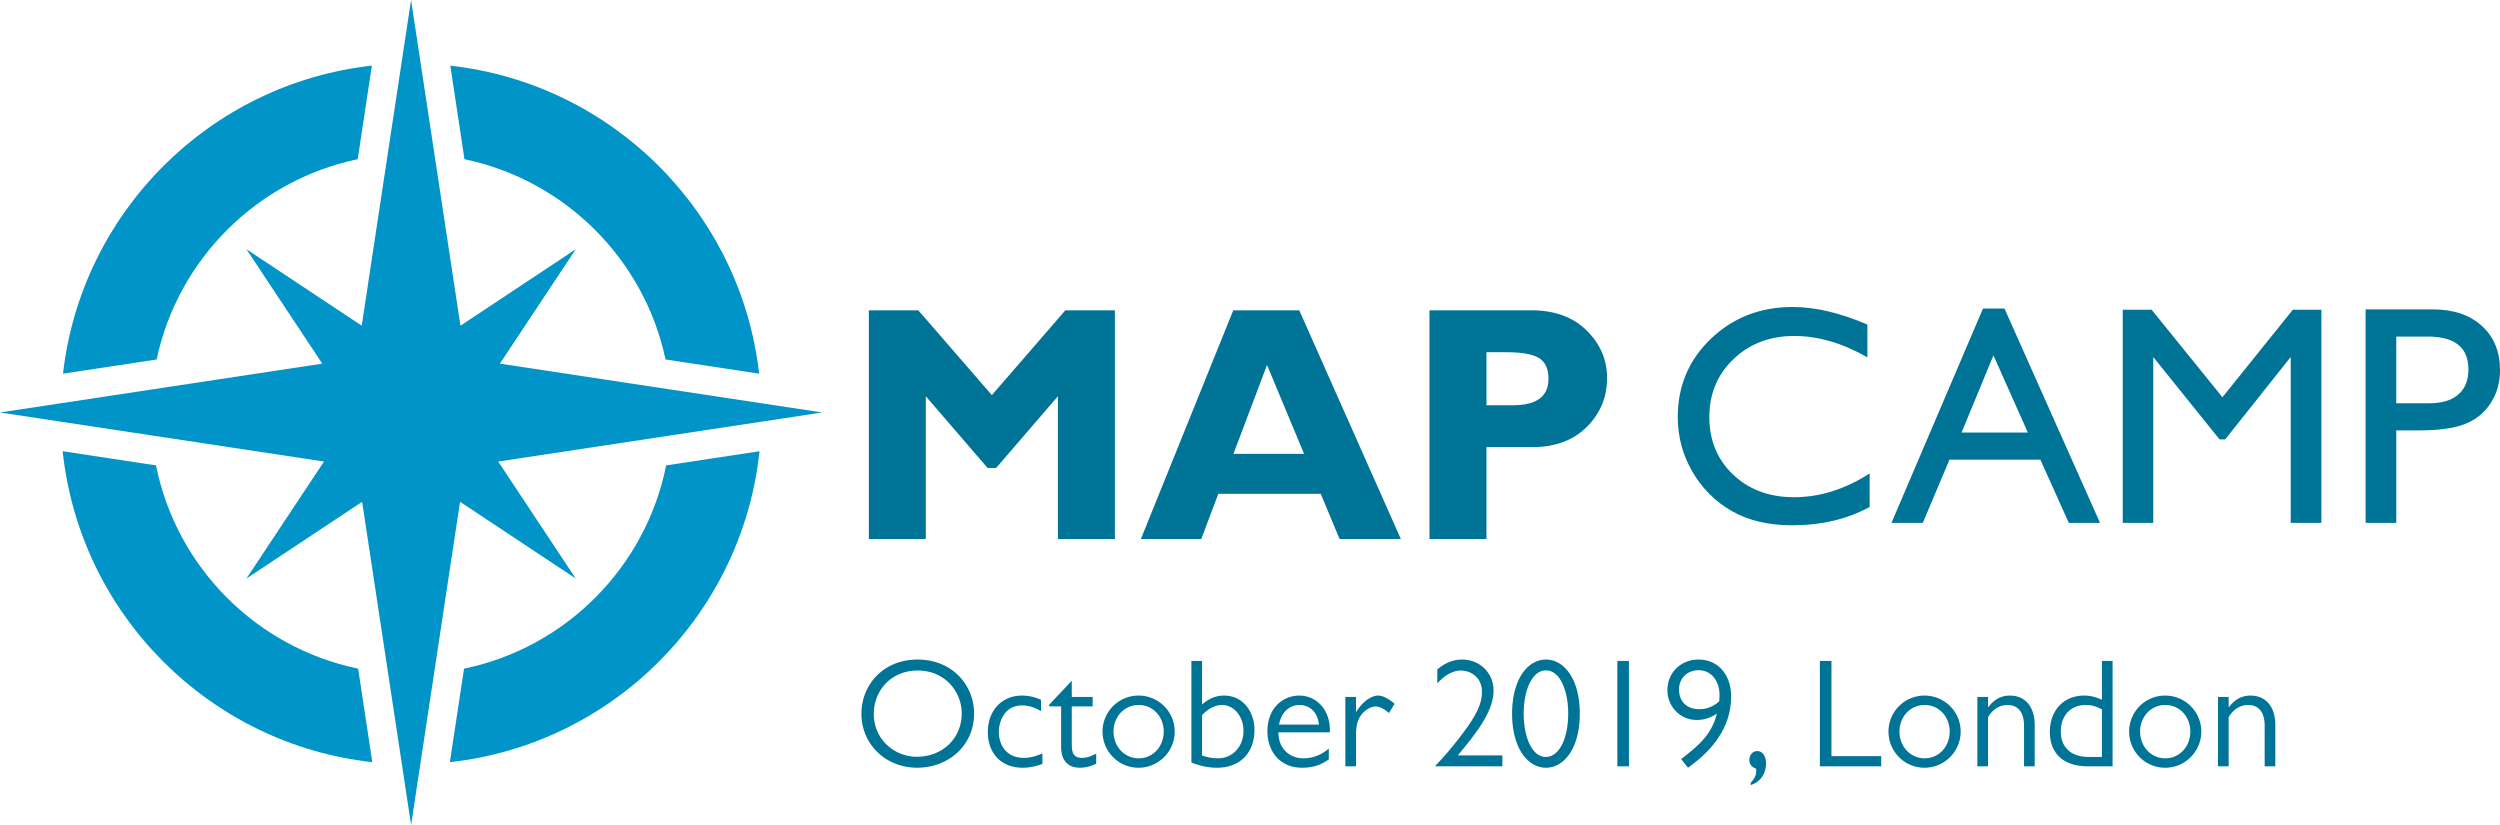 <svg xmlns="http://www.w3.org/2000/svg" width="549.961" height="181.477"><path fill="#007497" d="M218.195 86.917l16.168-18.653h10.893v50.304h-12.531V87.169l-13.591 15.772h-1.881l-13.587-15.772v31.399h-12.532V68.264h10.881l16.18 18.653zM286.878 99.844l-8.152-19.553-7.39 19.553h15.542zm-1.058-31.58l22.344 50.304h-13.477l-4.145-9.938h-22.527l-3.757 9.938H250.98l20.32-50.304h14.52zM326.996 77.482v11.667h5.834c5.209 0 7.813-1.944 7.813-5.833 0-2.185-.696-3.703-2.088-4.555s-3.769-1.278-7.13-1.278h-4.429v-.001zm-12.532-9.218h22.433c5.09 0 9.135 1.477 12.137 4.429 3 2.953 4.501 6.445 4.501 10.479 0 4.177-1.483 7.754-4.448 10.73-2.964 2.977-7.003 4.465-12.117 4.465h-9.974v20.201h-12.531V68.264h-.001zM411.297 104.143v7.383c-4.921 2.685-10.604 4.027-17.047 4.027-5.236 0-9.676-1.052-13.324-3.154-3.646-2.104-6.532-5-8.658-8.691-2.125-3.692-3.187-7.686-3.187-11.98 0-6.824 2.432-12.563 7.298-17.216 4.867-4.654 10.868-6.98 18.004-6.98 4.922 0 10.393 1.287 16.41 3.859v7.215c-5.48-3.132-10.838-4.698-16.074-4.698-5.369 0-9.827 1.694-13.373 5.084-3.546 3.389-5.319 7.634-5.319 12.736 0 5.145 1.745 9.374 5.235 12.684 3.49 3.313 7.953 4.968 13.39 4.968 5.683-.002 11.231-1.747 16.645-5.237zM446.093 95.148l-7.563-16.98-7.014 16.98h14.577zm-9.86-27.282h4.719l21.019 47.15h-6.869l-6.248-13.895h-20.002l-5.856 13.895h-6.898l20.135-47.15zM504.389 68.134h6.277v46.882h-6.748V78.538l-14.413 18.121h-1.241l-14.582-18.121v36.478h-6.711V68.134h6.355l15.577 19.255 15.486-19.255zM534.088 74.041h-6.947v14.666h7.35c2.729 0 4.834-.644 6.31-1.93 1.477-1.287 2.215-3.126 2.215-5.521-.001-4.81-2.975-7.215-8.928-7.215zm-13.692 40.975V68.067h14.866c4.475 0 8.043 1.208 10.706 3.624 2.662 2.417 3.993 5.661 3.993 9.732 0 2.729-.682 5.146-2.046 7.249-1.366 2.103-3.234 3.63-5.605 4.581-2.371.951-5.771 1.427-10.202 1.427h-4.967v20.336h-6.745z"/><path fill="#0094C8" d="M78.785 147.091c-22.372-4.618-39.966-22.302-44.464-44.712l-20.537-3.114c3.803 35.901 32.259 64.452 68.116 68.396l-3.115-20.57zM13.861 82.199l20.594-3.121c4.689-22.079 22.117-39.45 44.234-44.056l3.115-20.582c-35.603 3.963-63.885 32.182-67.943 67.759zm85.201-67.752l3.114 20.575c22.11 4.605 39.545 21.977 44.234 44.056l20.594 3.121c-4.058-35.57-32.335-63.79-67.942-67.752zm47.482 87.932c-4.498 22.417-22.092 40.094-44.463 44.712l-3.115 20.569c35.863-3.943 64.312-32.494 68.114-68.396l-20.536 3.115z"/><path fill="#0094C8" d="M167.476 88.709l-20.054-3.038-37.455-5.676 16.689-25.168-25.365 16.823-5.702-37.609-3.039-20.046L90.429 0l-2.121 13.995-3.038 20.046-5.695 37.603-25.366-16.817 16.689 25.168-37.456 5.676-20.052 3.038L0 90.735l13.371 2.027 20.021 3.031 37.883 5.738-17.066 25.737 25.455-16.881 5.707 37.672 3.039 20.046 2.026 13.372 2.025-13.372 3.039-20.046 5.701-37.672 25.455 16.881-17.066-25.737 37.884-5.738 20.02-3.031 13.371-2.027-13.389-2.026z"/><path fill="#0094C8" d="M100.52 93.162a10.383 10.383 0 0 1-7.657 7.658c-.776.183-1.592.285-2.426.285-.835 0-1.65-.103-2.434-.285a10.38 10.38 0 0 1-7.65-7.652 10.43 10.43 0 0 1-.153-4.09 10.37 10.37 0 0 1 11.893-8.574 10.361 10.361 0 0 1 8.715 10.237 10.17 10.17 0 0 1-.288 2.421z"/><g fill="#007497"><path d="M189.501 156.99c0-6.119 4.59-11.898 12.375-11.898 7.547 0 12.409 5.576 12.409 11.898 0 6.936-5.576 11.899-12.545 11.899-6.799.001-12.239-5.065-12.239-11.899zm22.064-.067c0-4.59-3.536-9.417-9.689-9.417-5.949 0-9.655 4.521-9.655 9.52 0 5.643 4.521 9.45 9.485 9.45 5.542 0 9.859-3.978 9.859-9.553zM229.008 156.447c-.884-.51-2.244-1.258-4.182-1.258-4.045 0-5.099 3.841-5.099 5.813 0 2.551 1.394 5.712 5.507 5.712 1.87 0 3.399-.681 4.08-.985v2.311c-.714.272-2.312.851-4.318.851-4.963 0-7.683-3.399-7.683-7.819 0-4.998 3.264-8.057 7.513-8.057 1.836 0 3.196.51 4.182.918v2.514zM230.811 155.02l4.964-5.27v3.568h4.589v2.074h-4.589v7.989c0 1.972.136 3.332 2.277 3.332 1.19 0 1.938-.374 3.094-.918v2.21c-.646.306-1.904.884-3.569.884-3.06 0-4.148-2.108-4.148-4.556v-8.941h-2.618v-.372zM258.417 160.934c0 4.387-3.57 7.956-7.955 7.956-4.386 0-7.921-3.569-7.921-7.956a7.907 7.907 0 0 1 7.921-7.92c4.385 0 7.955 3.535 7.955 7.92zm-13.462 0c0 3.23 2.346 5.883 5.541 5.883 3.196 0 5.508-2.652 5.508-5.883 0-3.229-2.312-5.847-5.508-5.847s-5.541 2.618-5.541 5.847zM262.09 145.398h2.346v9.553c.748-.578 2.312-1.938 4.827-1.938 4.284 0 6.698 3.671 6.698 7.58 0 4.998-3.162 8.296-8.228 8.296-1.938 0-3.875-.408-5.643-1.156v-22.335zm2.346 20.805c1.734.613 3.195.613 3.501.613 3.196 0 5.609-2.551 5.609-6.018 0-3.264-2.108-5.712-4.759-5.712-1.122 0-2.822.577-4.352 2.243v8.874zM292.552 161.104h-11.32c0 3.672 2.55 5.713 5.474 5.713 2.991 0 4.861-1.531 5.609-2.143v2.38c-.952.646-2.652 1.836-5.882 1.836-5.1 0-7.615-3.876-7.615-7.989 0-5.304 3.536-7.887 7.004-7.887 3.773 0 6.73 3.094 6.73 7.547v.543zm-2.413-1.7c-.34-3.297-2.584-4.317-4.25-4.317-1.903 0-3.943 1.224-4.521 4.317h8.771zM298.299 153.318v3.366c.408-.646 1.292-1.972 2.55-2.821.306-.204 1.292-.85 2.312-.85 1.462 0 3.06 1.325 3.638 1.801l-1.258 2.04c-.51-.442-1.632-1.428-2.958-1.428-1.359 0-3.025 1.224-3.739 2.89-.544 1.225-.544 2.89-.544 3.672v6.596h-2.346v-15.266h2.345zM330.496 166.17v2.414h-14.721v-.137a78.4 78.4 0 0 0 5.95-7.037c3.06-4.08 4.283-6.596 4.283-9.213 0-3.434-2.754-4.691-4.624-4.691-2.617 0-4.657 2.209-5.201 2.855v-3.094c1.904-1.632 3.808-2.176 5.474-2.176 3.808 0 6.901 2.89 6.901 6.834 0 4.656-3.91 9.484-7.854 14.244h9.792zM340.084 145.092c3.978 0 7.445 4.25 7.445 11.898 0 7.65-3.468 11.899-7.445 11.899s-7.445-4.249-7.445-11.899c0-7.648 3.468-11.898 7.445-11.898zm0 2.38c-3.094 0-4.896 4.454-4.896 9.519 0 5.1 1.802 9.52 4.861 9.52 3.128 0 4.93-4.42 4.93-9.52.001-5.065-1.801-9.519-4.895-9.519zM358.342 168.584h-2.55v-23.186h2.55v23.186zM369.835 166.986c3.399-2.721 6.561-4.965 7.853-9.996-1.088.715-2.583 1.395-4.386 1.395-3.909 0-6.493-3.162-6.493-6.527 0-4.148 3.229-6.766 6.8-6.766 4.487 0 7.207 3.468 7.207 8.159 0 8.466-6.527 13.497-9.485 15.639l-1.496-1.904zm8.431-14.142c0-2.687-1.53-5.406-4.623-5.406-2.278 0-4.284 1.598-4.284 4.25 0 2.074 1.19 4.317 4.487 4.317 1.599 0 3.094-.578 4.352-1.733.034-.376.068-.885.068-1.428zM385.135 172.153c.952-.952 1.326-1.87 1.189-3.06-1.495-.477-1.495-1.666-1.495-1.904 0-1.224.884-1.972 1.699-1.972 1.292 0 1.972 1.224 1.972 2.754 0 1.155-.441 3.773-3.365 4.726v-.544z"/></g><g fill="#007497"><path d="M402.892 166.34h10.947v2.244h-13.497v-23.186h2.55v20.942zM431.315 160.934c0 4.387-3.57 7.956-7.956 7.956-4.385 0-7.921-3.569-7.921-7.956a7.907 7.907 0 0 1 7.921-7.92c4.386 0 7.956 3.535 7.956 7.92zm-13.463 0c0 3.23 2.346 5.883 5.541 5.883 3.196 0 5.508-2.652 5.508-5.883 0-3.229-2.312-5.847-5.508-5.847-3.195 0-5.541 2.618-5.541 5.847zM437.333 153.318v2.313c1.122-1.496 2.617-2.617 4.793-2.617 3.434 0 5.474 2.516 5.474 6.459v9.111h-2.346v-8.908c0-2.583-.985-4.589-3.672-4.589-.884 0-2.821.272-4.249 2.686v10.812h-2.346v-15.266h2.346zM459.365 168.584c-5.338 0-8.432-2.721-8.432-7.615 0-4.284 2.686-7.955 7.581-7.955 1.87 0 3.229.646 3.876.918v-8.533h2.346v23.186h-5.371zm3.025-12.512c-.544-.306-1.768-.985-3.502-.985-3.773 0-5.541 2.753-5.541 5.813 0 3.672 2.447 5.609 6.051 5.609h2.992v-10.437zM484.251 160.934c0 4.387-3.57 7.956-7.956 7.956-4.385 0-7.921-3.569-7.921-7.956a7.907 7.907 0 0 1 7.921-7.92c4.386 0 7.956 3.535 7.956 7.92zm-13.462 0c0 3.23 2.346 5.883 5.541 5.883 3.196 0 5.508-2.652 5.508-5.883 0-3.229-2.312-5.847-5.508-5.847s-5.541 2.618-5.541 5.847zM490.27 153.318v2.313c1.122-1.496 2.617-2.617 4.793-2.617 3.435 0 5.474 2.516 5.474 6.459v9.111h-2.346v-8.908c0-2.583-.985-4.589-3.672-4.589-.884 0-2.821.272-4.249 2.686v10.812h-2.346v-15.266h2.346z"/></g></svg>